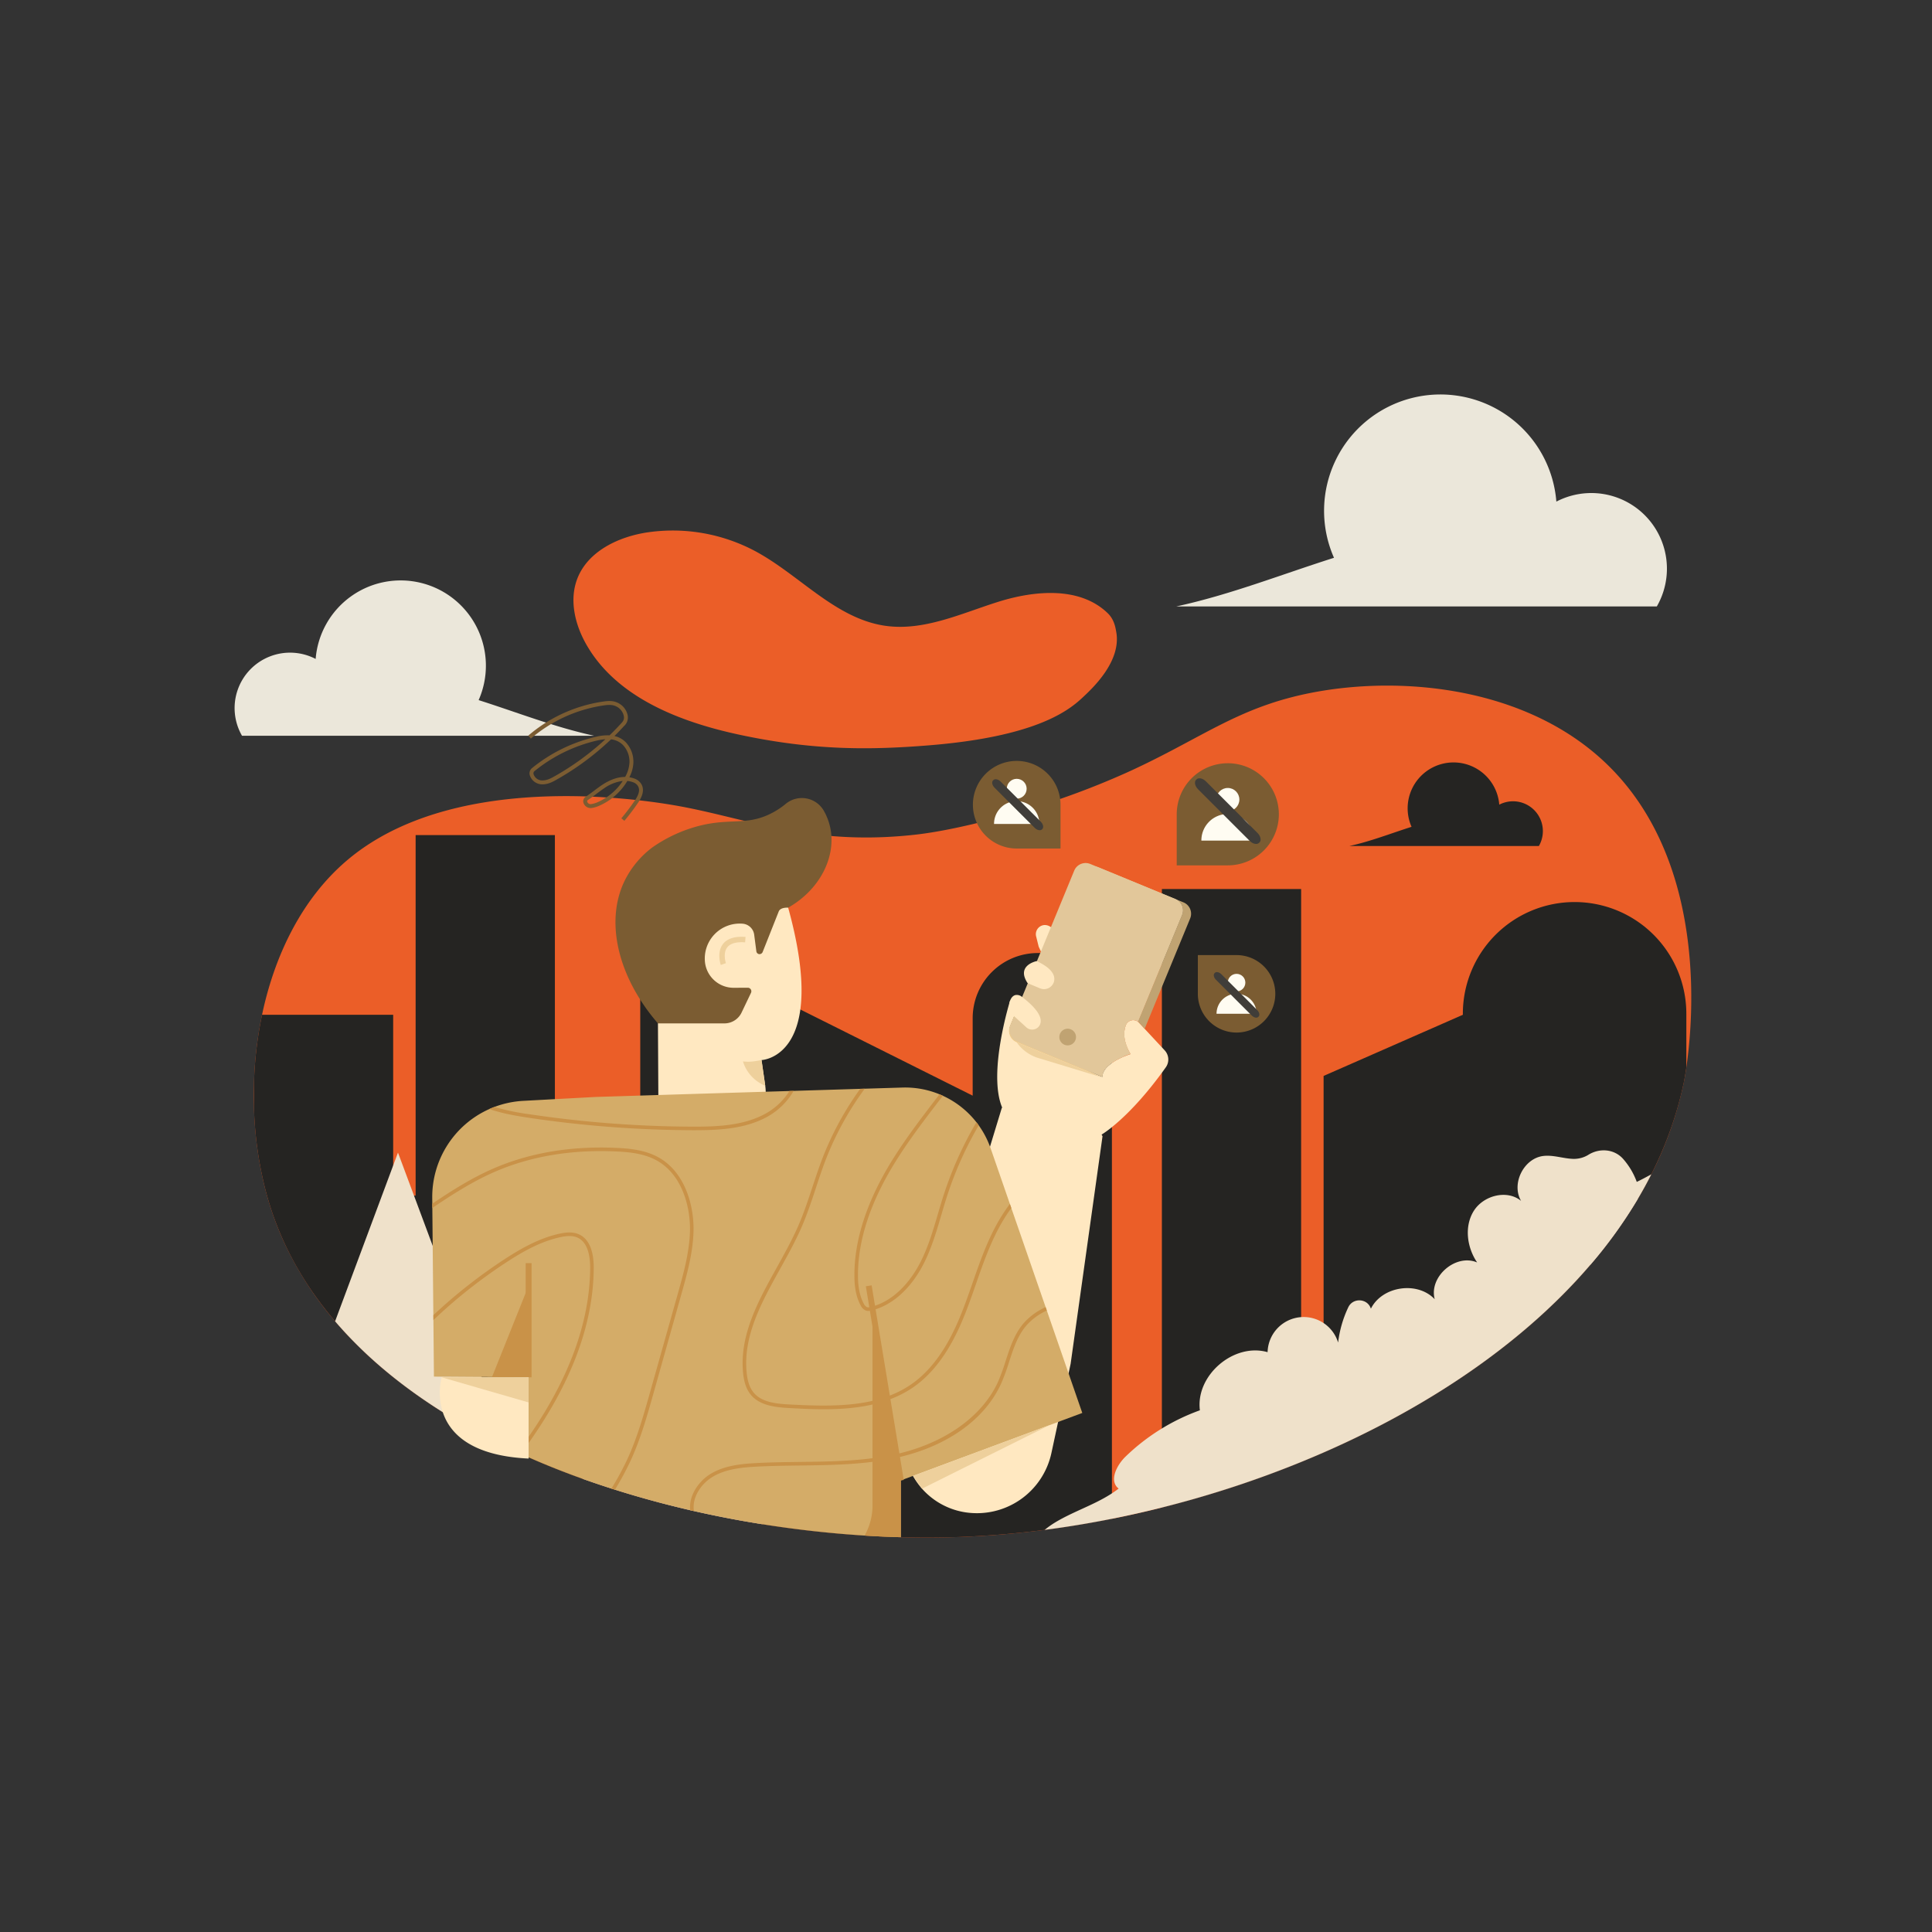 <svg xmlns="http://www.w3.org/2000/svg" id="ContactIsEmpty" viewBox="0 0 1080 1080">
  <rect x="0" y="0" width="1080" height="1080" fill="#333333" stroke="none"/>
  <path d="M942.68,596.73c-.72,4.92-1.33,7.98-1.48,8.68a208.775,208.775,0,0,1-18.1,51.03v.01q-3.51,6.945-7.51,13.69a261.882,261.882,0,0,1-26.61,36.95q-9.045,10.575-19.28,20.5c-29.54,28.74-65.93,53.32-105.86,73.2q-11.25,5.61-22.86,10.7a574.257,574.257,0,0,1-75.46,26.97q-7.995,2.25-16.02,4.26c-9.29,2.34-18.62,4.44-27.93,6.29q-18.87,3.765-37.6,6.2c-15.97,2.08-31.8,3.4-47.32,3.97a538.616,538.616,0,0,1-55.58-.94c-9.49-.62-19.12-1.5-28.83-2.63a.085.085,0,0,1-.07,0q-12.915-1.485-26-3.56c-2.38-.38-4.76-.78-7.15-1.18-16.15-2.77-32.35-6.23-48.38-10.4-.29-.07-.58-.14-.87-.23a4.209,4.209,0,0,1-.48-.12q-.675-.165-1.35-.36c-14.28-3.78-28.39-8.13-42.19-13.07-9.71-3.47-19.27-7.24-28.6-11.31q-6.66-2.895-13.15-6-5.94-2.835-11.74-5.85c-22.81-11.84-43.79-25.69-61.92-41.65a231.737,231.737,0,0,1-23.02-23.27,191.362,191.362,0,0,1-27.17-41.34,172.869,172.869,0,0,1-9.06-22.78q-1.545-4.845-2.83-9.86a210.678,210.678,0,0,1-6.32-46.62q-.15-5.655,0-11.36a217.931,217.931,0,0,1,4.55-39.38c7.19-34.15,22.9-65.74,48.07-86.81,43.34-36.3,110.25-37.62,151.7-34.16,16.15,1.35,28.44,3.42,33.96,4.44,8.21,1.51,16.25,3.38,24.38,5.34,30.13,7.25,61.53,15.63,107.25,10.49,4.76-.54,21.35-2.54,51.72-10.99a448.98,448.98,0,0,0,66.31-23.71c.96-.44,1.91-.87,2.85-1.3,2.43-1.13,4.77-2.24,7.06-3.35.58-.28,1.17-.57,1.74-.85,4.61-2.26,8.96-4.49,13.12-6.67h.02c.15-.08.29-.16.44-.24.57-.3,1.13-.59,1.69-.89a.827.827,0,0,0,.16-.09c6.06-3.19,11.75-6.28,17.31-9.21,1.15-.61,2.3-1.21,3.44-1.8.8-.41,1.6-.83,2.4-1.23.55-.28,1.1-.56,1.64-.84h.01c3.34-1.68,6.66-3.3,10.05-4.84,5.27-2.41,10.68-4.63,16.44-6.63,4.54-1.59,9.29-3.03,14.37-4.32,50.36-12.81,125.67-8.72,173.58,35.62,39.02,36.13,48.44,88.39,49.18,127.37A277.126,277.126,0,0,1,942.68,596.73Z" fill="#eb5e28" class="colore6edfa svgShape"></path>
  <path d="M621.566 569.17V849.01a533.833 533.833 0 0 1-84.92 10.17c-73.02 2.67-163.61-10.73-239.5-43.79a389.493 389.493 0 0 1-36.87-18.36c-.01 0-.01-.01-.02-.01q-10.845-6.165-21.01-12.98-9.285-6.225-17.91-13.01-5.655-4.47-11-9.17c-27.44-24.15-48.37-53.14-59.25-87.37-1.02-3.23-1.97-6.51-2.82-9.85a210.252 210.252 0 0 1-6.33-46.62V606.65a217.822 217.822 0 0 1 4.55-39.37h73.3V668.35h12.55V466.83h77.85V770.05H357.9V519.57l185.83 92.91V569.17a36.419 36.419 0 0 1 36.42-36.42h5A36.419 36.419 0 0 1 621.566 569.17ZM942.675 566.965v29.771c-.712 4.913-1.323 7.972-1.473 8.674C916.065 723.974 785.6 808.561 649.5 842.725V496.966h77.843V758.122H739.9V601.456l77.842-34.18v-.311a62.465 62.465 0 1 1 124.929 0Z" fill="#252422" class="colord8dff3 svgShape"></path>
  <path d="M915.593 670.137a261.62 261.62 0 0 1-26.615 36.95V685c0-8.213 11.245-14.867 25.121-14.867ZM426.171 852.046q-3.569-.562-7.147-1.179A559.013 559.013 0 0 1 325.752 826.7L371.237 704.67Z" fill="#ccc5b9" class="colorbdcfd3 svgShape"></path>
  <path d="M284 809.385c-38.074-18.178-71.762-41.611-96.679-70.776l35.15-94.3ZM923.1 656.448q-3.5 6.951-7.506 13.688a261.765 261.765 0 0 1-26.616 36.95q-9.048 10.575-19.275 20.5c-52.583 51.147-126.831 89.12-204.186 110.877q-7.988 2.241-16.013 4.259-13.943 3.5-27.939 6.289-18.861 3.762-37.6 6.2a50.389 50.389 0 0 1 5.727-4.072c11.524-7.013 24.987-10.73 35.632-19.013-5.518-4.211-1.157-13 3.82-17.835a116.324 116.324 0 0 1 41.6-25.924c-2.5-19.522 18.932-37.92 37.849-32.5a20.154 20.154 0 0 1 39.425-5.363 63.076 63.076 0 0 1 5.69-19.747c2.587-5.443 10.683-5.026 12.59.7a.827.827 0 0 0 .037.113c6.274-12.622 26-15.558 35.675-5.3-3.375-12.568 11.765-25.683 23.723-20.551-5.738-8.422-7.287-20.186-1.876-28.822s18.558-12.07 26.434-5.6c-5.593-9.536 1.451-23.765 12.429-25.1 5.6-.681 11.159 1.478 16.806 1.623a15.335 15.335 0 0 0 8.288-2.218c6.246-3.949 14.416-3.359 19.4 2.095a40.449 40.449 0 0 1 7.752 12.986C917.774 659.352 920.459 657.884 923.1 656.448Z" fill="#efe1ca" class="colorcad4ef svgShape"></path>
  <path d="M413.067,410.655c-33.649-7.246-69.282-21.178-85.847-51.35-5.949-10.835-8.949-24.074-4.576-35.635,5.873-15.526,23.178-23.726,39.6-26.115a97.966,97.966,0,0,1,59.846,10.491c24.937,13.348,44.935,37.852,72.943,41.8,21.426,3.017,42.227-6.89,62.865-13.391s45.881-8.693,61.395,6.39c3.709,3.606,4.328,8.4,4.687,10.358,3.026,16.5-13.317,31.641-19.228,37.116-8.066,7.474-26.8,21.594-85.435,26.323C487.77,419.182,455.6,419.814,413.067,410.655Z" fill="#eb5e28" class="colore6edfa svgShape"></path>
  <path d="M332.171,411.3H135.29a30.984,30.984,0,0,1,41.163-42.952,47.658,47.658,0,1,1,91.107,23.021C289.072,398.2,310.17,406.545,332.171,411.3Z" fill="#ebe7da" class="colordae8eb svgShape"></path>
  <path d="M754.3,472.925H860.246A16.673,16.673,0,0,0,838.1,449.811,25.647,25.647,0,1,0,789.067,462.2C777.491,465.871,766.137,470.364,754.3,472.925Z" fill="#252422" class="colord8dff3 svgShape"></path>
  <path d="M657.553,339H926.174a42.275,42.275,0,0,0-56.162-58.6,65.024,65.024,0,1,0-124.3,31.41C716.357,321.117,687.571,332.509,657.553,339Z" fill="#ebe7da" class="colordae8eb svgShape"></path>
  <path d="M425.706,592.584l2.046,14.18a30.053,30.053,0,0,1-29.56,34.318h-.165a30.027,30.027,0,0,1-30.018-29.865l-.209-39.133-.121-22.642L356.9,549.5h-.1a16.321,16.321,0,0,1-1.779-.1,91.529,91.529,0,0,1-7.153-31.573,19.4,19.4,0,0,1,13.792-4.155l5.679.489,14.313-27.679,56.916,13.925q1.077,3.584,2.02,6.982C463.759,591.225,425.706,592.584,425.706,592.584Z" fill="#ffe8c1" class="colorffc1c2 svgShape"></path>
  <path d="M405.791 538.42c-.02-.053-1.842-5.471.739-8.826 1.715-2.227 5.078-3.175 10.006-2.818l.218-3.034c-6.017-.432-10.273.916-12.644 4.013-3.572 4.671-1.289 11.381-1.189 11.665ZM427.779 606.948a21.557 21.557 0 0 1-12.472-13.624 24.5 24.5 0 0 0 5.309.068s1.244-.121 5.088-.807h0Z" fill="#eed09c" class="coloree9c9e svgShape"></path>
  <path d="M440.591,507.393c-.75-.038-4-.121-5.121,1.791a2.815,2.815,0,0,0-.2.439l-8.919,22.489a1.909,1.909,0,0,1-1.982,1.251,1.819,1.819,0,0,1-1.563-1.569l-1.214-9.307a7.075,7.075,0,0,0-6.41-6.13,19.529,19.529,0,0,0-21.034,22.006,16.115,16.115,0,0,0,16.1,13.817h.153l7.6-.038a2,2,0,0,1,1.811,2.865l-5.266,11.02a10.646,10.646,0,0,1-9.606,6.057H367.8c-.006,0-.006-.007-.006-.007C345.828,546.729,338,515.815,349,492.714a52.4,52.4,0,0,1,15.574-18.938,80.538,80.538,0,0,1,29-12.776c15.251-3.242,23.783,0,36-5.572a43.335,43.335,0,0,0,9.607-6.035,14.15,14.15,0,0,1,21.369,3.877,33.145,33.145,0,0,1,3.5,9.094C467.673,478.754,458.423,497.285,440.591,507.393Z" fill="#7b5c32" class="color32477b svgShape"></path>
  <path d="M598.485,762.392l17.833-127.239s-24.09-43.2-56.324-15.765l-53.01,174.1a40.558,40.558,0,0,0,32.762,51.92h0a42.614,42.614,0,0,0,48-33.166Z" fill="#ffe8c1" class="colorffc1c2 svgShape"></path>
  <path d="M615.735,634.272s-47.342,4.4-55.532-15.174,4.524-60.013,4.524-60.013a38.5,38.5,0,0,0,3.346,6.311l-3.277,7.953a6.877,6.877,0,0,0,3.736,8.975l4.6,1.894,42.943,17.708a.487.487,0,0,0,.112.033c0,.014.024.018.038.016.026-5.35,7.21-9.273,11.861-11.262,2.253-.955,3.912-1.458,3.912-1.458a28.82,28.82,0,0,1-1.834-3.572c-2.333-5.438-1.925-9.651-.8-12.613a4.405,4.405,0,0,1,6.769-1.893,4.06,4.06,0,0,1,.568.52l3.186,3.434,11.179,12.022a7.523,7.523,0,0,1,.627,9.482C631.2,625.465,615.735,634.272,615.735,634.272Z" fill="#ffe8c1" class="colorffc1c2 svgShape"></path>
  <path d="M615.97,602.25a.487.487,0,0,1-.112-.033l-42.944-17.708-4.6-1.894a6.879,6.879,0,0,1-3.736-8.975l3.277-7.953A51.049,51.049,0,0,0,571.3,570.4C586.233,588.727,614.727,601.689,615.97,602.25Z" fill="#f0cb8c" class="colorf0ae8c svgShape"></path>
  <path d="M590.881,523.2a13.4,13.4,0,0,0-2.89-4.407,5.433,5.433,0,0,0-4.646-1.638,5.13,5.13,0,0,0-4.12,6.385l.087.329,1.318,5.329,4.7,10.067,9.929-7.554Z" fill="#ffe8c1" class="colorffc1c2 svgShape"></path>
  <path d="M660.718,511.518,636.15,571.089a4.4,4.4,0,0,0-6.769,1.9c-1.13,2.964-1.535,7.174.8,12.61l-2.079,5.031c-4.658,1.993-11.842,5.915-11.863,11.266-.011,0-.043-.011-.043-.021-.043-.011-.074-.022-.107-.032l-42.944-17.705-4.6-1.9a6.874,6.874,0,0,1-3.731-8.974l2.3-5.586.969-2.366,3.464-8.41,4.413-10.69,5.085-12.322,4.5-10.914,4.274-10.371,10.68-25.922a6.868,6.868,0,0,1,8.974-3.72l4.573,1.886h.021l42.913,17.694A6.884,6.884,0,0,1,660.718,511.518Z" fill="#e2c79a" class="color9aade2 svgShape"></path>
  <path d="M665.312,513.4,639.9,575.044l-3.187-3.433a3.755,3.755,0,0,0-.564-.522l24.568-59.571a6.884,6.884,0,0,0-3.741-8.975l4.6,1.886A6.875,6.875,0,0,1,665.312,513.4Z" fill="#c0a372" class="color7287c0 svgShape"></path>
  <path d="M660.718,511.518,636.15,571.089a4.4,4.4,0,0,0-6.769,1.9c-1.13,2.964-1.535,7.174.8,12.61a27.044,27.044,0,0,0,1.833,3.57s-1.663.5-3.912,1.461c-4.658,1.993-11.842,5.915-11.863,11.266-.011,0-.043-.011-.043-.021-.043-.011-.074-.022-.107-.032l-42.944-17.705a6.887,6.887,0,0,1-3.741-8.974l2.122-5.138L605.1,488.58a6.855,6.855,0,0,1,8.942-3.731h.021l42.913,17.694A6.884,6.884,0,0,1,660.718,511.518Z" fill="#e2c79a" class="color9aade2 svgShape"></path>
  <circle cx="596.833" cy="579.715" r="4.67" fill="#c0a372" class="color7287c0 svgShape"></circle>
  <path d="M616.008,602.266l-35.572-10.82a22.858,22.858,0,0,1-12.12-8.831h0Z" fill="#eed09c" class="coloree9c9e svgShape"></path>
  <path d="M575.332 560.618c-1.144-1.045-2.476-2.154-4.01-3.339a4.514 4.514 0 0 0-3.65-1.046c-2.1.479-2.892 2.77-3.129 3.458-1.386 4.009 2.017 8 2.339 8.366l3.914 3.553 2.88 2.627a4.845 4.845 0 0 0 7.152-.57C582.537 571.307 582.591 567.24 575.332 560.618ZM589.126 548.935c.747-2.564 0-5.851-5.216-9.266a34.748 34.748 0 0 0-4.39-2.408s-11.728 2.278-5.077 12.324l4.589 1.924 2.281.946A5.787 5.787 0 0 0 589.126 548.935Z" fill="#ffe8c1" class="colorffc1c2 svgShape"></path>
  <path d="M605.006,789.85l-5.02,1.87-6.72,2.5-1.78.66-4.92,1.83h-.01l-76.21,28.34-4.56,1.69-.63.24h-.01l-1.55.58-.02.01V859.3q-9.99-.255-20.26-.91c-18.63-1.17-37.82-3.27-57.15-6.34-2.38-.38-4.76-.78-7.15-1.18q-15.555-2.67-31.11-6.2c-.69-.15-1.39-.31-2.08-.48-14.16-3.26-28.24-7.07-42.07-11.45-.66-.2-1.32-.41-1.97-.62q-8.085-2.58-16.04-5.43c-10.29-3.68-20.4-7.68-30.25-12.04V769.92l-1.64-.01-18.83-.14-32.45-.23-.3-31.62-.03-2.73-.57-59.93-.02-2.39-.03-3.21a53.842,53.842,0,0,1,31.91-49.7c.93-.42,1.88-.81,2.84-1.17a53.821,53.821,0,0,1,16.18-3.41l40.41-2.18,35.07-1.08,13.84-.43,46.17-1.41,13.26-.4.58-.02,1.77-.05,37.2-1.14,2.55-.08,21.03-.64a50.4,50.4,0,0,1,20.75,3.77c.64.26,1.27.53,1.89.82a50.529,50.529,0,0,1,18.74,14.8c.45.57.88,1.14,1.3,1.73a50.607,50.607,0,0,1,6.3,11.89c.13.33.25.66.37,1l10.75,31.05.79,2.28,2.4,6.92,1.59,4.57,8.26,23.88,6.94,20.03.66,1.9,12.16,35.11,5.71,16.5Z" fill="#d4ac68" class="color687ed4 svgShape"></path>
  <path d="M503.58,827.57V859.3q-9.99-.255-20.26-.91a34.283,34.283,0,0,0,4.42-16.88V731.58l15.27,92.5.07.46Z" fill="#c99248" class="color4863c9 svgShape"></path>
  <polygon points="295.507 718.671 275.023 769.788 295.503 769.923 295.507 718.671" fill="#c99248" class="color4863c9 svgShape"></polygon>
  <path d="M387.666,688.9c-.43,12.06-3.73,23.78-6.92,35.11l-15.37,54.61c-3.57,12.69-7.27,25.81-12.92,38.02a161.091,161.091,0,0,1-8.7,16.1c-.66-.2-1.32-.41-1.97-.62a161.948,161.948,0,0,0,8.86-16.32c5.58-12.07,9.25-25.11,12.8-37.73l15.38-54.6c3.16-11.22,6.42-22.82,6.85-34.64.49-13.65-4.18-32.4-18.95-40.33-6.85-3.67-14.8-4.5-22.36-4.83-25.03-1.13-47.86,2.71-67.84,11.41-12.33,5.36-23.79,12.72-34.85,20.18l-.02-2.39c10.8-7.27,22-14.37,34.07-19.62,20.27-8.82,43.39-12.72,68.73-11.58,7.8.35,16.01,1.2,23.21,5.07C383.246,655.1,388.176,674.68,387.666,688.9Z" fill="#c99248" class="color4863c9 svgShape"></path>
  <path d="M331.9 708.8c-.13 25.63-8.44 52.52-24.72 79.92-3.64 6.14-7.56 12.11-11.68 17.94v-3.48c3.5-5.05 6.84-10.2 9.97-15.48 16.08-27.09 24.3-53.64 24.43-78.91.03-6.28-1.17-14.31-7.07-16.96-3.1-1.39-6.79-.85-9.66-.23-11.49 2.49-21.96 8.68-30.68 14.41a287.221 287.221 0 0 0-40.21 31.91l-.03-2.73a289.394 289.394 0 0 1 39.14-30.85c8.88-5.83 19.55-12.13 31.35-14.69 3.17-.69 7.28-1.27 10.91.36C329.086 692.45 331.936 698.95 331.9 708.8ZM565.326 675.29a96.266 96.266 0 0 0-5.36 8.25c-6.2 10.69-10.36 22.64-14.39 34.2-1.66 4.78-3.39 9.72-5.23 14.53-5.1 13.23-13.73 32.11-29.86 43.24-14.66 10.12-33.15 12.27-50 12.27-6.82 0-13.36-.35-19.27-.67-7.85-.42-16.65-1.39-21.62-7.57-2.35-2.91-3.69-6.77-4.21-12.14-2.08-21.16 8.59-40.39 18.92-58.98 4.17-7.53 8.49-15.31 11.9-23.1 3.09-7.07 5.56-14.56 7.96-21.79 1.75-5.31 3.57-10.81 5.62-16.12a172.679 172.679 0 0 1 21.07-38.74l2.55-.08a170.737 170.737 0 0 0-21.75 39.54c-2.04 5.27-3.85 10.74-5.59 16.03-2.41 7.28-4.9 14.8-8.03 21.96-3.44 7.88-7.79 15.7-11.99 23.27-10.17 18.33-20.69 37.28-18.67 57.81.49 4.97 1.69 8.49 3.78 11.09 4.46 5.54 12.4 6.41 20.16 6.82 25.3 1.36 49.54 1.52 68.04-11.24 15.67-10.82 24.12-29.34 29.12-42.32 1.84-4.77 3.55-9.7 5.22-14.47 4.05-11.64 8.25-23.68 14.54-34.55a96.183 96.183 0 0 1 6.3-9.52Z" fill="#c99248" class="color4863c9 svgShape"></path>
  <path d="M547.116 629.07a202.134 202.134 0 0 0-17.65 39.39c-1.14 3.53-2.21 7.15-3.24 10.66-2.65 9.03-5.39 18.36-9.7 26.93-4.06 8.09-13.24 22.29-29.03 26.45a8.76 8.76 0 0 1-2.1.33 4.255 4.255 0 0 1-1.36-.22 5.733 5.733 0 0 1-2.94-2.92c-3.15-5.76-3.5-12.58-3.48-17.2.06-19.77 7.07-41.12 20.84-63.46 7.69-12.47 16.75-24.28 25.5-35.71.41-.53.82-1.06 1.23-1.6.64.26 1.27.53 1.89.82-.51.67-1.02 1.34-1.53 2-8.73 11.38-17.75 23.16-25.39 35.54-13.57 22.02-20.49 43.02-20.54 62.41-.02 4.41.3 10.88 3.23 16.24a4.112 4.112 0 0 0 1.84 1.99 4.259 4.259 0 0 0 2.3-.16c15.03-3.95 23.84-17.62 27.76-25.41 4.22-8.41 6.94-17.65 9.56-26.59 1.04-3.52 2.11-7.16 3.26-10.71a204.708 204.708 0 0 1 18.25-40.51C546.266 627.91 546.7 628.48 547.116 629.07ZM585.176 732.59a34 34 0 0 0-11.09 8c-5.13 5.75-7.51 13.06-10.01 20.79a119.817 119.817 0 0 1-4.22 11.58c-9.36 21.02-31.57 36.48-60.93 42.4-17.02 3.43-34.66 3.65-51.72 3.87-8.01.1-16.29.2-24.39.64-7.96.42-17.06 1.25-24.47 5.7-6.28 3.77-11.63 11.38-10.44 19.1-.69-.15-1.39-.31-2.08-.48-.86-8.31 4.84-16.33 11.49-20.33 7.8-4.69 17.2-5.55 25.39-5.99 8.14-.44 16.45-.54 24.48-.64 16.96-.22 34.51-.44 51.34-3.83 28.3-5.71 50.54-21.13 59.51-41.25a117.2 117.2 0 0 0 4.13-11.39c2.47-7.59 5.01-15.43 10.43-21.5a36.687 36.687 0 0 1 11.92-8.57ZM443.656 609.81a38.745 38.745 0 0 1-14.29 14.22c-12.42 6.99-26.97 7.77-40.95 7.77h-1.73a635.513 635.513 0 0 1-90.98-6.94c-7.43-1.11-15.05-2.43-22.17-4.9.93-.42 1.88-.81 2.84-1.17a132.353 132.353 0 0 0 19.63 4.09 632.8 632.8 0 0 0 90.69 6.92c14.21.06 29.17-.48 41.69-7.52a36.821 36.821 0 0 0 12.92-12.4l.58-.02Z" fill="#c99248" class="color4863c9 svgShape"></path>
  <rect width="3.286" height="110.264" x="492.965" y="718.038" transform="rotate(-9.372 494.607 773.165)" fill="#c99248" class="color4863c9 svgShape"></rect>
  <rect width="3.286" height="63.824" x="293.864" y="706.099" fill="#c99248" class="color4863c9 svgShape"></rect>
  <line x1="518.477" x2="505.207" y1="837.059" y2="827.299" fill="none"></line>
  <path d="M295.5,769.92v45.43c-32.48-1.54-44.15-14.31-47.97-25.92a36.25,36.25,0,0,1-.63-19.51Z" fill="#ffe8c1" class="colorffc1c2 svgShape"></path>
  <polygon points="246.896 769.923 295.503 783.975 295.503 769.923 246.896 769.923" fill="#eed09c" class="coloree9c9e svgShape"></polygon>
  <polygon points="586.569 796.714 515.404 832.179 510.355 825.048 586.569 796.714" fill="#eed09c" class="coloree9c9e svgShape"></polygon>
  <path d="M568.347 425.356h0a24.487 24.487 0 0 1 24.487 24.487v24.487a0 0 0 0 1 0 0H568.347a24.487 24.487 0 0 1-24.487-24.487v0A24.487 24.487 0 0 1 568.347 425.356ZM686.342 426.654h0A28.541 28.541 0 0 1 714.884 455.2v0a28.541 28.541 0 0 1-28.541 28.541H657.8a0 0 0 0 1 0 0V455.2a28.541 28.541 0 0 1 28.541-28.541ZM669.6 533.9H691.25A21.652 21.652 0 0 1 712.9 555.548v0A21.652 21.652 0 0 1 691.25 577.2h0A21.652 21.652 0 0 1 669.6 555.548V533.9a0 0 0 0 1 0 0Z" fill="#7b5c32" class="color32477b svgShape"></path>
  <circle cx="568.347" cy="440.913" r="5.55" fill="#fffcf2" class="colorffffff svgShape"></circle>
  <path d="M555.681,460.612a12.667,12.667,0,1,1,25.333,0Z" fill="#fffcf2" class="colorffffff svgShape"></path>
  <circle cx="686.342" cy="446.95" r="6.469" fill="#fffcf2" class="colorffffff svgShape"></circle>
  <path d="M671.579,469.91a14.764,14.764,0,1,1,29.527,0Z" fill="#fffcf2" class="colorffffff svgShape"></path>
  <circle cx="691.25" cy="549.293" r="4.908" fill="#fffcf2" class="colorffffff svgShape"></circle>
  <path d="M680.05,566.711a11.2,11.2,0,0,1,22.4,0Z" fill="#fffcf2" class="colorffffff svgShape"></path>
  <path d="m581.82 459.36-18.99-18.99-3.46-3.45c-1.36-1.36-3.19-1.74-4.09-.84l-.16.15c-.9.9-.52 2.74.84 4.1l8.3 8.3.46.46 4.79 4.8.13.13 6.6 6.59 2.16 2.16c1.36 1.36 3.2 1.74 4.1.84l.15-.16C583.55 462.55 583.18 460.72 581.82 459.36ZM702.98 465.66l-6.2-6.19-5.07-5.08L674.1 436.78c-1.75-1.75-4.11-2.24-5.27-1.08l-.2.2c-1.16 1.16-.68 3.53 1.07 5.28l11.27 11.27 2.91 2.91 3.43 3.43 11.13 11.12.15.15c1.75 1.75 4.11 2.23 5.27 1.07l.2-.2C705.22 469.78 704.73 467.42 702.98 465.66ZM702.8 564.65l-.69-.69-7.13-7.14-.97-.97-1.76-1.75-1.68-1.68-4.13-4.12v-.01l-3.69-3.69c-1.22-1.22-2.86-1.56-3.66-.75l-.14.14c-.81.8-.47 2.44.74 3.66l7.83 7.82.51.51 3.89 3.9 6.84 6.83.99.99c1.22 1.22 2.86 1.55 3.66.75l.14-.14C704.36 567.51 704.02 565.87 702.8 564.65Z" fill="#403d39" class="color1e3156 svgShape"></path>
  <path d="M357.8,437.34a7.486,7.486,0,0,0-3.05-2.08,15.41,15.41,0,0,0-2.93-.77,19.047,19.047,0,0,0,2.25-8.38,15.858,15.858,0,0,0-4.31-11.23,12.835,12.835,0,0,0-6.28-3.44c1.82-1.8,3.61-3.66,5.34-5.56a6.39,6.39,0,0,0,1.84-6.85,9.938,9.938,0,0,0-3.57-5.11c-3.35-2.48-6.85-2.21-9.89-1.75a82.511,82.511,0,0,0-41.89,19.05l1.43,1.66a80.546,80.546,0,0,1,40.78-18.55c2.72-.4,5.59-.63,8.27,1.34a7.973,7.973,0,0,1,2.77,3.98c.72,2.47-.29,3.58-1.36,4.76q-3.135,3.42-6.47,6.65a26.459,26.459,0,0,0-7.46.78,87.943,87.943,0,0,0-35.92,17.58,3.739,3.739,0,0,0-1.11,4.19,7.28,7.28,0,0,0,6.07,4.8c.28.03.56.04.83.05,3.06,0,5.42-1.18,7.77-2.51a153.048,153.048,0,0,0,30.65-22.64,10.964,10.964,0,0,1,6.65,3.13,13.55,13.55,0,0,1,3.67,9.62,17.952,17.952,0,0,1-2.43,8.25c-4-.02-8.3,1.46-12.82,4.44-1.62,1.07-3.18,2.24-4.68,3.38-1.39,1.04-2.82,2.1-4.27,3.09-.1.07-.2.13-.3.2a2.962,2.962,0,0,0-1.12,3.64,4.217,4.217,0,0,0,4.4,2.63,17.256,17.256,0,0,0,4.5-1.35,34.272,34.272,0,0,0,15.53-13.78,12.944,12.944,0,0,1,3.31.76,5.268,5.268,0,0,1,2.14,1.44c1.74,2.01,1.4,4.74-1.04,8.38v.01a119.727,119.727,0,0,1-7.76,10.28l1.68,1.42a119.158,119.158,0,0,0,7.9-10.48q.33-.5.6-.96C360.55,442.35,359.39,439.15,357.8,437.34Zm-47.97-3.3c-2.16,1.22-4.15,2.22-6.69,2.22-.21,0-.42-.01-.64-.03a5.046,5.046,0,0,1-4.16-3.27,1.619,1.619,0,0,1,.36-1.82c.01-.01.03-.02.04-.03a86.086,86.086,0,0,1,35.03-17.15,29.525,29.525,0,0,1,4.65-.72A150.646,150.646,0,0,1,309.83,434.04Zm29.14,11.72a33.012,33.012,0,0,1-4.71,2.59,14.8,14.8,0,0,1-3.92,1.16,1.942,1.942,0,0,1-2.02-1.23.764.764,0,0,1,.15-.94.9.9,0,0,1,.12-.1c.92-.6,1.82-1.24,2.71-1.89.66-.48,1.32-.98,1.96-1.46,1.48-1.12,3.03-2.28,4.58-3.31a22.74,22.74,0,0,1,10.27-4.02A31.8,31.8,0,0,1,338.97,445.76Z" fill="#7b5c32" class="color32477b svgShape"></path>
</svg>

